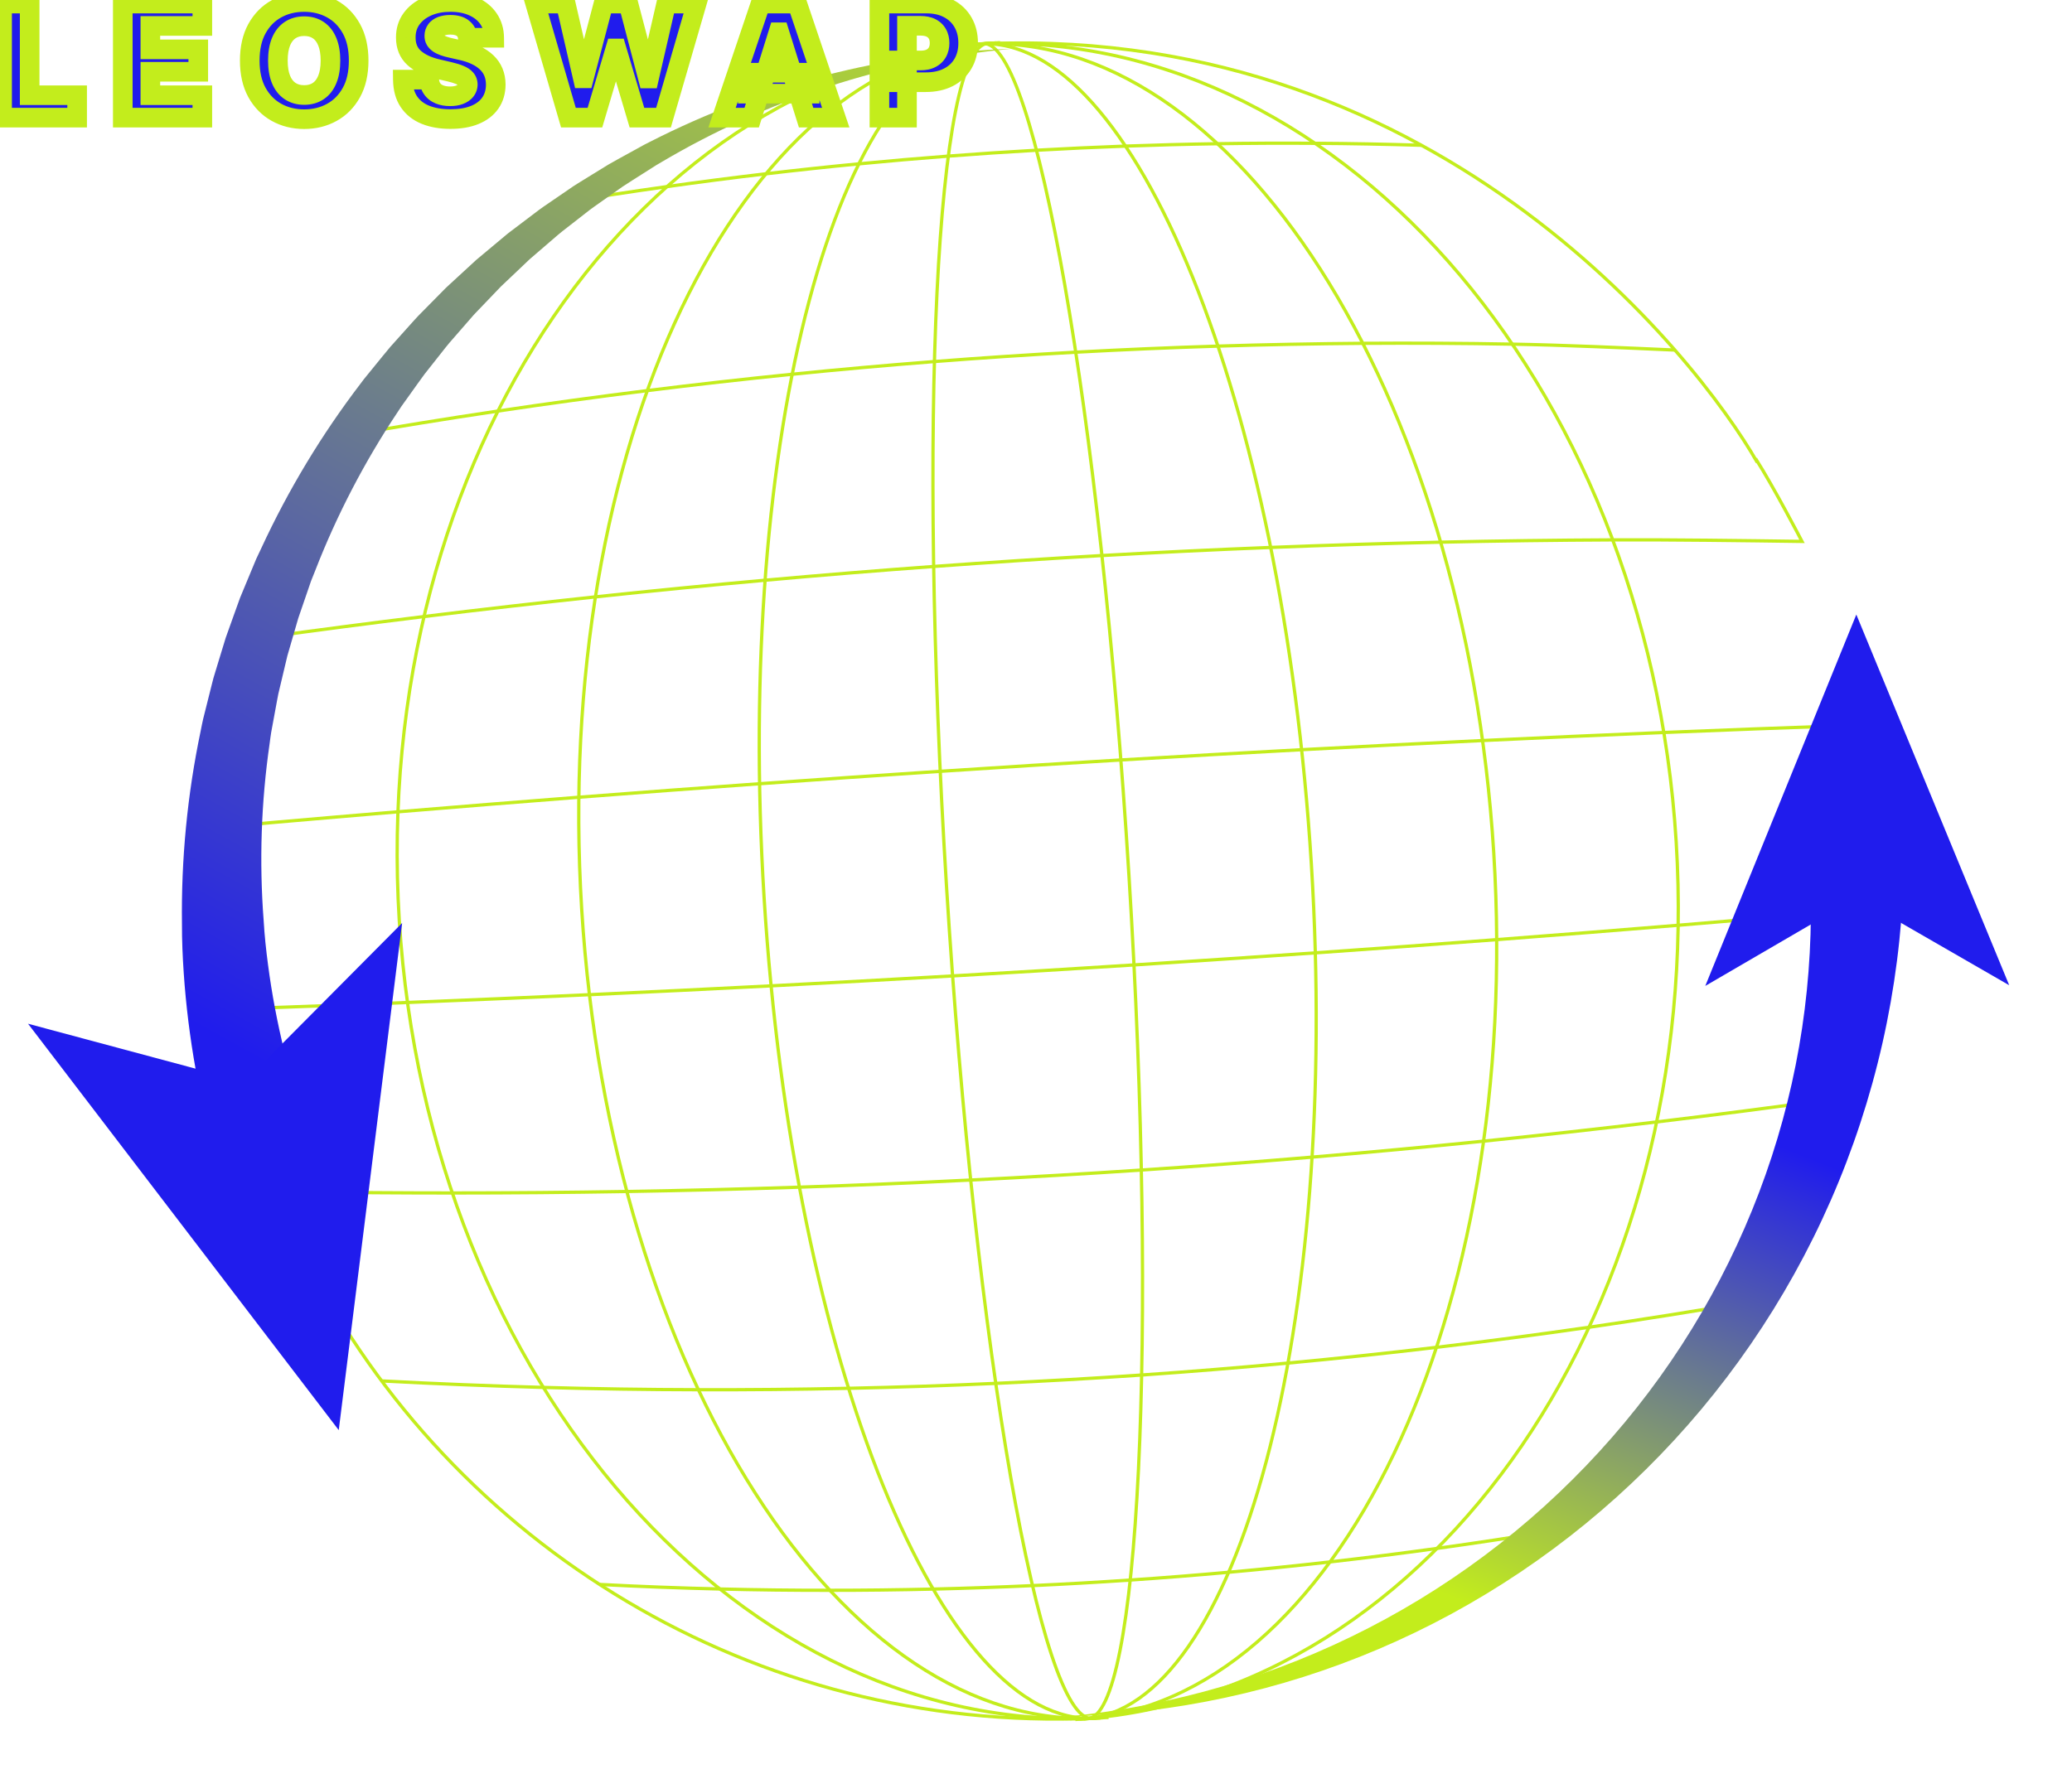 <svg width="634" height="543" viewBox="0 0 634 543" fill="none" xmlns="http://www.w3.org/2000/svg">
    <g filter="url(#filter0_d_128_42)">
        <path d="M343.186 527.64C239.238 534.056 145.88 477.972 99.93 391.847" stroke="#C3ED1C"
            stroke-miterlimit="10" />
        <path
            d="M341.916 527.719C231.575 534.531 134.981 425.286 126.172 283.716C117.364 142.145 199.68 21.862 310.021 15.05"
            stroke="#C3ED1C" stroke-miterlimit="10" />
        <path
            d="M340.647 527.799C261.83 532.663 190.798 421.846 181.989 280.276C173.18 138.706 229.935 19.999 308.752 15.129"
            stroke="#C3ED1C" stroke-miterlimit="10" />
        <path
            d="M339.377 527.878C292.085 530.799 246.609 418.401 237.806 276.831C228.997 135.26 260.195 18.131 307.488 15.209"
            stroke="#C3ED1C" stroke-miterlimit="10" />
        <path
            d="M338.113 527.958C322.351 528.932 302.431 414.956 293.623 273.386C284.814 131.816 290.456 16.263 306.218 15.289"
            stroke="#C3ED1C" stroke-miterlimit="10" />
        <path
            d="M336.844 528.032C352.607 527.058 358.248 411.505 349.44 269.935C340.631 128.365 320.717 14.389 304.949 15.363"
            stroke="#C3ED1C" stroke-miterlimit="10" />
        <path
            d="M335.574 528.112C382.867 525.19 414.059 408.06 405.256 266.49C396.448 124.92 350.972 12.521 303.685 15.443"
            stroke="#C3ED1C" stroke-miterlimit="10" />
        <path
            d="M334.305 528.191C413.122 523.327 469.876 404.615 461.067 263.045C452.259 121.474 381.227 10.652 302.41 15.522"
            stroke="#C3ED1C" stroke-miterlimit="10" />
        <path
            d="M333.035 528.271C443.382 521.459 525.693 401.17 516.884 259.599C508.075 118.029 411.487 8.784 301.14 15.596"
            stroke="#C3ED1C" stroke-miterlimit="10" />
        <path d="M541.707 143.54C523.277 111.193 441.748 6.921 299.877 15.681" stroke="#C3ED1C"
            stroke-miterlimit="10" />
        <path
            d="M479.194 470.513C467.392 472.473 455.568 474.272 443.718 475.91C432.814 477.423 421.905 478.799 410.968 480.043C400.648 481.219 390.304 482.275 379.95 483.21C369.923 484.116 359.879 484.912 349.835 485.594C339.871 486.274 329.902 486.84 319.932 487.297C309.807 487.769 299.682 488.116 289.545 488.359C279.019 488.606 268.482 488.732 257.951 488.732C246.732 488.744 235.514 488.613 224.298 488.334C212.018 488.047 199.752 487.578 187.5 486.945"
            stroke="#C3ED1C" stroke-miterlimit="10" />
        <path
            d="M538.713 400.527C522.591 403.312 506.423 405.877 490.22 408.223C474.687 410.471 459.123 412.524 443.54 414.37C428.413 416.164 413.266 417.769 398.1 419.189C383.193 420.583 368.266 421.805 353.325 422.842C338.448 423.872 323.568 424.724 308.691 425.399C293.682 426.085 278.67 426.588 263.656 426.908C248.333 427.241 233.013 427.386 217.696 427.347C201.869 427.313 186.059 427.078 170.264 426.639C153.748 426.187 137.248 425.524 120.771 424.646"
            stroke="#C3ED1C" stroke-miterlimit="10" />
        <path
            d="M564.527 338.426C546.679 340.913 528.806 343.228 510.912 345.381C493.277 347.496 475.627 349.462 457.957 351.266C440.476 353.046 422.986 354.676 405.475 356.152C388.073 357.621 370.662 358.941 353.229 360.106C335.837 361.273 318.434 362.297 301.028 363.16C283.564 364.038 266.091 364.767 248.624 365.347C231.02 365.938 213.418 366.374 195.822 366.674C178.015 366.975 160.215 367.121 142.417 367.125C126.566 367.123 110.72 367.013 94.88 366.783C92.666 366.747 90.452 366.711 88.231 366.68"
            stroke="#C3ED1C" stroke-miterlimit="10" />
        <path
            d="M573.078 280.418C554.55 282.071 536.026 283.656 517.493 285.189C498.989 286.712 480.476 288.177 461.966 289.586C443.474 290.995 424.978 292.341 406.474 293.636C387.982 294.925 369.487 296.157 350.983 297.331C332.49 298.518 313.989 299.641 295.485 300.695C276.981 301.767 258.462 302.775 239.952 303.732C221.425 304.688 202.894 305.592 184.361 306.439C165.805 307.286 147.251 308.086 128.694 308.823C116.208 309.327 103.723 309.807 91.246 310.253C85.147 310.475 79.038 310.69 72.934 310.9"
            stroke="#C3ED1C" stroke-miterlimit="10" />
        <path
            d="M568.688 224.091C550.16 224.727 531.633 225.431 513.105 226.187C494.615 226.951 476.129 227.772 457.64 228.65C439.186 229.524 420.728 230.461 402.273 231.455C383.83 232.444 365.402 233.49 346.964 234.594C328.533 235.692 310.116 236.853 291.696 238.072C273.265 239.279 254.848 240.549 236.428 241.87C217.991 243.191 199.558 244.569 181.127 246.004C162.667 247.438 144.217 248.923 125.769 250.461C113.107 251.515 100.448 252.598 87.789 253.704C81.974 254.214 76.159 254.724 70.343 255.251"
            stroke="#C3ED1C" stroke-miterlimit="10" />
        <path
            d="M80.578 197.693C81.882 197.501 83.196 197.327 84.505 197.141C100.893 194.872 117.316 192.72 133.76 190.7C151.219 188.547 168.699 186.539 186.201 184.68C203.484 182.834 220.788 181.137 238.103 179.583C255.285 178.034 272.477 176.634 289.691 175.373C306.836 174.119 324.008 173.004 341.179 172.032C358.385 171.055 375.594 170.228 392.808 169.549C410.142 168.865 427.48 168.329 444.822 167.937C462.365 167.549 479.917 167.316 497.462 167.236C515.292 167.154 537.554 167.458 555.385 167.708C555.385 167.708 546.822 151.201 541.187 142.36"
            stroke="#C3ED1C" stroke-miterlimit="10" />
        <path
            d="M516.507 109.14C500.582 108.438 482.677 107.613 466.736 107.333C451.494 107.058 436.237 106.972 420.994 107.08C406.213 107.195 391.442 107.475 376.673 107.933C362.163 108.381 347.661 109.006 333.162 109.792C318.737 110.581 304.322 111.531 289.921 112.658C275.394 113.785 260.887 115.079 246.4 116.545C231.602 118.036 216.831 119.705 202.084 121.547C186.82 123.443 171.581 125.534 156.378 127.805C140.454 130.176 124.56 132.761 108.726 135.531"
            stroke="#C3ED1C" stroke-miterlimit="10" />
        <path
            d="M438.923 46.465C428.076 46.13 417.229 45.921 406.375 45.86C396.42 45.786 386.47 45.833 376.516 45.988C367.134 46.131 357.753 46.378 348.373 46.716C339.292 47.046 330.217 47.473 321.149 47.981C312.15 48.492 303.159 49.084 294.168 49.779C285.045 50.472 275.918 51.263 266.803 52.145C257.32 53.055 247.849 54.074 238.384 55.191C228.275 56.378 218.177 57.686 208.107 59.11C197.029 60.66 185.984 62.355 174.955 64.194"
            stroke="#C3ED1C" stroke-miterlimit="10" />
        <g filter="url(#filter1_d_128_42)">
            <path
                d="M64.987 342.219C62.662 332.463 60.88 322.603 59.651 312.69C59.033 307.734 58.554 302.767 58.218 297.796C57.881 292.825 57.66 287.848 57.679 282.872C57.411 262.979 59.33 243.109 63.399 223.746C63.648 222.535 63.858 221.317 64.147 220.115L65.048 216.514L66.85 209.324C67.006 208.726 67.139 208.127 67.312 207.53L67.847 205.756L68.922 202.216L71.085 195.141L73.579 188.179L74.829 184.704L75.454 182.97L76.163 181.262L78.994 174.444L80.413 171.04L81.987 167.707C90.242 149.867 100.428 133.004 112.272 117.48C112.98 116.487 113.754 115.543 114.529 114.599L116.84 111.76C118.389 109.877 119.899 107.964 121.48 106.105L126.362 100.663C127.998 98.859 129.579 97.012 131.324 95.311L136.451 90.115L137.73 88.819C138.152 88.382 138.58 87.952 139.036 87.546L141.719 85.075L147.079 80.142L147.751 79.524L148.45 78.942L149.848 77.771L152.639 75.436L155.429 73.107C156.367 72.342 157.266 71.524 158.252 70.813L164.049 66.422L166.942 64.23C167.9 63.495 168.929 62.849 169.92 62.15L175.908 58.048C177.874 56.643 179.967 55.428 182.018 54.147L188.186 50.352C190.274 49.142 192.409 48.008 194.518 46.833L197.686 45.088C198.745 44.513 199.789 43.908 200.879 43.402C218.061 34.636 236.143 27.789 254.7 23.029C273.251 18.257 292.272 15.565 311.291 14.959C292.344 16.752 273.661 20.614 255.697 26.456C237.728 32.291 220.48 40.094 204.348 49.644C203.317 50.203 202.34 50.852 201.347 51.477L198.378 53.363C196.408 54.63 194.412 55.851 192.469 57.148L186.735 61.194C184.835 62.55 182.886 63.847 181.077 65.323L175.554 69.63C174.642 70.356 173.697 71.041 172.817 71.808L170.166 74.093L164.871 78.652C163.969 79.39 163.16 80.23 162.302 81.021L159.771 83.426L157.24 85.826L155.972 87.025L155.341 87.623L154.737 88.249L149.916 93.283L147.506 95.797C147.096 96.211 146.714 96.644 146.337 97.088L145.194 98.402L140.626 103.649C139.069 105.365 137.677 107.222 136.229 109.035L131.926 114.483C130.545 116.34 129.225 118.24 127.871 120.115L125.852 122.935C125.176 123.872 124.499 124.804 123.889 125.791C113.628 141.154 105.078 157.573 98.442 174.659L97.167 177.847L96.054 181.1L93.823 187.589L93.268 189.207L92.79 190.857L91.836 194.152L89.927 200.732L88.346 207.396L87.556 210.722L87.164 212.382C87.034 212.936 86.954 213.503 86.84 214.063L85.6 220.784L84.98 224.142C84.787 225.264 84.667 226.395 84.508 227.524C81.898 245.531 81.298 263.753 82.678 281.781C82.934 286.291 83.42 290.79 84.011 295.259C84.595 299.734 85.312 304.187 86.145 308.611C87.817 317.46 89.97 326.196 92.594 334.773L64.988 342.208L64.987 342.219Z"
                fill="url(#paint0_linear_128_42)" />
            <path d="M105.649 437.709L125.048 282.5L76.784 331.087L10.577 313.328L105.649 437.709Z"
                fill="#201CED" />
        </g>
        <g filter="url(#filter2_d_128_42)">
            <path
                d="M331.767 528.344C347.899 526.731 363.818 523.64 379.254 519.095C394.691 514.551 409.638 508.559 423.833 501.238C452.239 486.609 477.59 466.639 498.272 442.905C518.988 419.195 534.968 391.689 545.268 362.454C555.596 333.215 560.158 302.254 558.898 271.711L587.494 271.646C586.924 288.703 584.756 305.658 581.015 322.208C577.275 338.759 571.97 354.894 565.21 370.334C551.695 401.22 532.377 429.291 508.7 452.67C485.056 476.08 457.114 494.841 426.878 507.698C411.765 514.133 396.09 519.106 380.135 522.556C364.187 526.007 347.965 527.923 331.761 528.35L331.767 528.344Z"
                fill="url(#paint1_linear_128_42)" />
            <path d="M573.008 191.09L619.788 304.548L573.219 277.706L526.79 304.756L573.008 191.09Z"
                fill="url(#paint2_linear_128_42)" />
        </g>
    </g>
    <defs>
        <filter id="filter0_d_128_42" x="-9.339" y="-7.652" width="644.787" height="554.119"
            filterUnits="userSpaceOnUse" color-interpolation-filters="sRGB">
            <feFlood flood-opacity="0" result="BackgroundImageFix" />
            <feColorMatrix in="SourceAlpha" type="matrix"
                values="0 0 0 0 0 0 0 0 0 0 0 0 0 0 0 0 0 0 127 0" result="hardAlpha" />
            <feOffset dx="-4" dy="-2" />
            <feGaussianBlur stdDeviation="3" />
            <feColorMatrix type="matrix"
                values="0 0 0 0 0.656 0 0 0 0 0.81 0 0 0 0 0.041 0 0 0 1 0" />
            <feBlend mode="normal" in2="BackgroundImageFix" result="effect1_dropShadow_128_42" />
            <feBlend mode="normal" in="SourceGraphic" in2="effect1_dropShadow_128_42" result="shape" />
        </filter>
        <filter id="filter1_d_128_42" x="8.577" y="12.959" width="308.714" height="430.75"
            filterUnits="userSpaceOnUse" color-interpolation-filters="sRGB">
            <feFlood flood-opacity="0" result="BackgroundImageFix" />
            <feColorMatrix in="SourceAlpha" type="matrix"
                values="0 0 0 0 0 0 0 0 0 0 0 0 0 0 0 0 0 0 127 0" result="hardAlpha" />
            <feOffset dx="2" dy="2" />
            <feGaussianBlur stdDeviation="2" />
            <feComposite in2="hardAlpha" operator="out" />
            <feColorMatrix type="matrix"
                values="0 0 0 0 0.294 0 0 0 0 0.302 0 0 0 0 0.329 0 0 0 1 0" />
            <feBlend mode="normal" in2="BackgroundImageFix" result="effect1_dropShadow_128_42" />
            <feBlend mode="normal" in="SourceGraphic" in2="effect1_dropShadow_128_42" result="shape" />
        </filter>
        <filter id="filter2_d_128_42" x="326.761" y="186.09" width="296.028" height="345.26"
            filterUnits="userSpaceOnUse" color-interpolation-filters="sRGB">
            <feFlood flood-opacity="0" result="BackgroundImageFix" />
            <feColorMatrix in="SourceAlpha" type="matrix"
                values="0 0 0 0 0 0 0 0 0 0 0 0 0 0 0 0 0 0 127 0" result="hardAlpha" />
            <feOffset dx="-1" dy="-1" />
            <feGaussianBlur stdDeviation="2" />
            <feComposite in2="hardAlpha" operator="out" />
            <feColorMatrix type="matrix" values="0 0 0 0 1 0 0 0 0 1 0 0 0 0 1 0 0 0 0.38 0" />
            <feBlend mode="normal" in2="BackgroundImageFix" result="effect1_dropShadow_128_42" />
            <feBlend mode="normal" in="SourceGraphic" in2="effect1_dropShadow_128_42" result="shape" />
        </filter>
        <linearGradient id="paint0_linear_128_42" x1="74.128" y1="320.893" x2="275.395"
            y2="-44.084" gradientUnits="userSpaceOnUse">
            <stop stop-color="#201CED" />
            <stop offset="1" stop-color="#C3ED1C" />
        </linearGradient>
        <linearGradient id="paint1_linear_128_42" x1="435.301" y1="486.247" x2="496.567"
            y2="332.465" gradientUnits="userSpaceOnUse">
            <stop stop-color="#C3ED1C" />
            <stop offset="1" stop-color="#201CED" />
        </linearGradient>
        <linearGradient id="paint2_linear_128_42" x1="566.529" y1="286.395" x2="594.976"
            y2="222.131" gradientUnits="userSpaceOnUse">
            <stop stop-color="#201CED" />
            <stop offset="1" stop-color="#201CED" />
        </linearGradient>
    </defs>

    <!-- Path for the text -->
    <path
        d="M0.642 36V1.091H9.08V29.148H23.602V36H0.642ZM37.57 36V1.091H61.911V7.943H46.008V15.102H60.667V21.972H46.008V29.148H61.911V36H37.57ZM109.744 18.546C109.744 22.386 109.005 25.642 107.528 28.312C106.051 30.983 104.051 33.011 101.528 34.398C99.017 35.784 96.199 36.477 93.074 36.477C89.937 36.477 87.113 35.778 84.602 34.381C82.091 32.983 80.096 30.954 78.619 28.296C77.153 25.625 76.42 22.375 76.42 18.546C76.42 14.704 77.153 11.449 78.619 8.778C80.096 6.108 82.091 4.08 84.602 2.693C87.113 1.307 89.937 0.614 93.074 0.614C96.199 0.614 99.017 1.307 101.528 2.693C104.051 4.08 106.051 6.108 107.528 8.778C109.005 11.449 109.744 14.704 109.744 18.546ZM101.119 18.546C101.119 16.273 100.795 14.352 100.147 12.784C99.511 11.216 98.591 10.028 97.386 9.222C96.193 8.415 94.755 8.011 93.074 8.011C91.403 8.011 89.966 8.415 88.761 9.222C87.556 10.028 86.63 11.216 85.983 12.784C85.346 14.352 85.028 16.273 85.028 18.546C85.028 20.818 85.346 22.739 85.983 24.307C86.63 25.875 87.556 27.062 88.761 27.869C89.966 28.676 91.403 29.079 93.074 29.079C94.755 29.079 96.193 28.676 97.386 27.869C98.591 27.062 99.511 25.875 100.147 24.307C100.795 22.739 101.119 20.818 101.119 18.546ZM143.139 11.557C143.026 10.307 142.52 9.335 141.622 8.642C140.736 7.938 139.469 7.585 137.821 7.585C136.73 7.585 135.821 7.727 135.094 8.011C134.367 8.295 133.821 8.688 133.458 9.188C133.094 9.676 132.907 10.239 132.895 10.875C132.872 11.398 132.975 11.858 133.202 12.256C133.441 12.653 133.782 13.006 134.225 13.312C134.679 13.608 135.225 13.869 135.861 14.097C136.497 14.324 137.213 14.523 138.009 14.693L141.009 15.375C142.736 15.75 144.259 16.25 145.577 16.875C146.907 17.5 148.02 18.244 148.918 19.108C149.827 19.972 150.514 20.966 150.98 22.091C151.446 23.216 151.685 24.477 151.696 25.875C151.685 28.079 151.128 29.972 150.026 31.551C148.924 33.131 147.338 34.341 145.27 35.182C143.213 36.023 140.73 36.443 137.821 36.443C134.901 36.443 132.355 36.006 130.185 35.131C128.014 34.256 126.327 32.926 125.122 31.142C123.918 29.358 123.299 27.102 123.264 24.375H131.344C131.412 25.5 131.713 26.438 132.247 27.188C132.782 27.938 133.514 28.506 134.446 28.892C135.389 29.278 136.48 29.472 137.719 29.472C138.855 29.472 139.821 29.318 140.617 29.011C141.424 28.704 142.043 28.278 142.475 27.733C142.907 27.188 143.128 26.562 143.139 25.858C143.128 25.199 142.924 24.636 142.526 24.171C142.128 23.693 141.514 23.284 140.685 22.943C139.867 22.591 138.821 22.267 137.549 21.972L133.901 21.119C130.878 20.426 128.497 19.307 126.759 17.761C125.02 16.204 124.157 14.102 124.168 11.454C124.157 9.295 124.736 7.403 125.907 5.778C127.077 4.153 128.696 2.886 130.764 1.977C132.833 1.068 135.191 0.614 137.838 0.614C140.543 0.614 142.889 1.074 144.878 1.994C146.878 2.903 148.429 4.182 149.532 5.83C150.634 7.477 151.196 9.386 151.219 11.557H143.139ZM173.927 36L163.768 1.091H173.092L178.359 23.966H178.649L184.666 1.091H192.268L198.285 24.017H198.575L203.859 1.091H213.166L203.024 36H194.893L188.603 14.829H188.33L182.041 36H173.927ZM230.006 36H220.938L232.716 1.091H243.949L255.727 36H246.659L238.46 9.886H238.188L230.006 36ZM228.795 22.261H247.75V28.671H228.795V22.261ZM269.086 36V1.091H283.506C286.12 1.091 288.376 1.602 290.273 2.625C292.182 3.636 293.654 5.051 294.688 6.869C295.722 8.676 296.239 10.778 296.239 13.176C296.239 15.585 295.711 17.693 294.654 19.5C293.609 21.296 292.114 22.688 290.171 23.676C288.228 24.665 285.921 25.159 283.251 25.159H274.353V18.511H281.682C282.955 18.511 284.018 18.29 284.87 17.847C285.734 17.403 286.387 16.784 286.83 15.989C287.273 15.182 287.495 14.244 287.495 13.176C287.495 12.097 287.273 11.165 286.83 10.381C286.387 9.585 285.734 8.972 284.87 8.54C284.006 8.108 282.944 7.892 281.682 7.892H277.523V36H269.086Z"
        fill="#201CED"  />
    <path
        d="M0.642 36H-2.358V39H0.642V36ZM0.642 1.091V-1.909H-2.358V1.091H0.642ZM9.08 1.091H12.079V-1.909H9.08V1.091ZM9.08 29.148H6.08V32.148H9.08V29.148ZM23.602 29.148H26.602V26.148H23.602V29.148ZM23.602 36V39H26.602V36H23.602ZM3.642 36V1.091H-2.358V36H3.642ZM0.642 4.091H9.08V-1.909H0.642V4.091ZM6.08 1.091V29.148H12.079V1.091H6.08ZM9.08 32.148H23.602V26.148H9.08V32.148ZM20.602 29.148V36H26.602V29.148H20.602ZM23.602 33H0.642V39H23.602V33ZM37.57 36H34.57V39H37.57V36ZM37.57 1.091V-1.909H34.57V1.091H37.57ZM61.911 1.091H64.911V-1.909H61.911V1.091ZM61.911 7.943V10.943H64.911V7.943H61.911ZM46.008 7.943V4.943H43.008V7.943H46.008ZM46.008 15.102H43.008V18.102H46.008V15.102ZM60.667 15.102H63.667V12.102H60.667V15.102ZM60.667 21.972V24.972H63.667V21.972H60.667ZM46.008 21.972V18.972H43.008V21.972H46.008ZM46.008 29.148H43.008V32.148H46.008V29.148ZM61.911 29.148H64.911V26.148H61.911V29.148ZM61.911 36V39H64.911V36H61.911ZM40.57 36V1.091H34.57V36H40.57ZM37.57 4.091H61.911V-1.909H37.57V4.091ZM58.911 1.091V7.943H64.911V1.091H58.911ZM61.911 4.943H46.008V10.943H61.911V4.943ZM43.008 7.943V15.102H49.008V7.943H43.008ZM46.008 18.102H60.667V12.102H46.008V18.102ZM57.667 15.102V21.972H63.667V15.102H57.667ZM60.667 18.972H46.008V24.972H60.667V18.972ZM43.008 21.972V29.148H49.008V21.972H43.008ZM46.008 32.148H61.911V26.148H46.008V32.148ZM58.911 29.148V36H64.911V29.148H58.911ZM61.911 33H37.57V39H61.911V33ZM107.528 28.312L104.903 26.86V26.86L107.528 28.312ZM101.528 34.398L100.083 31.769L100.078 31.771L101.528 34.398ZM84.602 34.381L86.061 31.759L84.602 34.381ZM78.619 28.296L75.989 29.739L75.993 29.746L75.997 29.752L78.619 28.296ZM78.619 8.778L75.994 7.326L75.989 7.335L78.619 8.778ZM84.602 2.693L86.052 5.32V5.32L84.602 2.693ZM101.528 2.693L100.078 5.32L100.083 5.322L101.528 2.693ZM107.528 8.778L104.903 10.231L107.528 8.778ZM100.147 12.784L97.368 13.912L97.371 13.921L97.375 13.929L100.147 12.784ZM97.386 9.222L95.706 11.707L95.717 11.714L97.386 9.222ZM88.761 9.222L90.431 11.714L88.761 9.222ZM85.983 12.784L83.21 11.639L83.206 11.647L83.203 11.656L85.983 12.784ZM85.983 24.307L83.203 25.435L83.206 25.444L83.21 25.452L85.983 24.307ZM88.761 27.869L90.431 25.377L88.761 27.869ZM97.386 27.869L95.716 25.377L95.706 25.384L97.386 27.869ZM100.147 24.307L97.375 23.162L97.371 23.17L97.368 23.179L100.147 24.307ZM106.744 18.546C106.744 22.007 106.079 24.735 104.903 26.86L110.153 29.765C111.932 26.549 112.744 22.765 112.744 18.546H106.744ZM104.903 26.86C103.683 29.066 102.079 30.672 100.083 31.769L102.973 37.027C106.023 35.351 108.419 32.9 110.153 29.765L104.903 26.86ZM100.078 31.771C98.05 32.891 95.738 33.477 93.074 33.477V39.477C96.659 39.477 99.984 38.677 102.978 37.024L100.078 31.771ZM93.074 33.477C90.4 33.477 88.086 32.886 86.061 31.759L83.143 37.002C86.141 38.67 89.474 39.477 93.074 39.477V33.477ZM86.061 31.759C84.067 30.65 82.464 29.038 81.242 26.838L75.997 29.752C77.729 32.871 80.114 35.316 83.143 37.002L86.061 31.759ZM81.249 26.852C80.081 24.724 79.42 21.998 79.42 18.546H73.42C73.42 22.752 74.226 26.526 75.989 29.739L81.249 26.852ZM79.42 18.546C79.42 15.08 80.081 12.349 81.249 10.222L75.989 7.335C74.225 10.549 73.42 14.329 73.42 18.546H79.42ZM81.244 10.231C82.466 8.021 84.067 6.415 86.052 5.32L83.152 0.067C80.114 1.744 77.726 4.195 75.994 7.326L81.244 10.231ZM86.052 5.32C88.079 4.201 90.396 3.614 93.074 3.614V-2.386C89.479 -2.386 86.148 -1.587 83.152 0.067L86.052 5.32ZM93.074 3.614C95.738 3.614 98.05 4.2 100.078 5.32L102.978 0.067C99.984 -1.586 96.659 -2.386 93.074 -2.386V3.614ZM100.083 5.322C102.079 6.419 103.683 8.025 104.903 10.231L110.153 7.326C108.419 4.191 106.023 1.74 102.973 0.064L100.083 5.322ZM104.903 10.231C106.079 12.356 106.744 15.084 106.744 18.546H112.744C112.744 14.326 111.932 10.542 110.153 7.326L104.903 10.231ZM104.119 18.546C104.119 16.006 103.76 13.671 102.92 11.639L97.375 13.929C97.831 15.034 98.119 16.54 98.119 18.546H104.119ZM102.927 11.656C102.104 9.628 100.837 7.923 99.056 6.729L95.717 11.714C96.344 12.134 96.918 12.804 97.368 13.912L102.927 11.656ZM99.067 6.736C97.298 5.541 95.251 5.011 93.074 5.011V11.011C94.259 11.011 95.088 11.289 95.706 11.707L99.067 6.736ZM93.074 5.011C90.902 5.011 88.862 5.543 87.092 6.729L90.431 11.714C91.069 11.286 91.905 11.011 93.074 11.011V5.011ZM87.092 6.729C85.315 7.919 84.045 9.618 83.21 11.639L88.755 13.929C89.216 12.814 89.798 12.138 90.431 11.714L87.092 6.729ZM83.203 11.656C82.38 13.682 82.028 16.011 82.028 18.546H88.028C88.028 16.535 88.312 15.022 88.763 13.912L83.203 11.656ZM82.028 18.546C82.028 21.08 82.38 23.408 83.203 25.435L88.763 23.179C88.312 22.069 88.028 20.556 88.028 18.546H82.028ZM83.21 25.452C84.045 27.473 85.315 29.172 87.092 30.362L90.431 25.377C89.798 24.953 89.216 24.277 88.755 23.162L83.21 25.452ZM87.092 30.362C88.862 31.548 90.902 32.08 93.074 32.08V26.079C91.905 26.079 91.069 25.805 90.431 25.377L87.092 30.362ZM93.074 32.08C95.251 32.08 97.298 31.55 99.067 30.355L95.706 25.384C95.088 25.802 94.259 26.079 93.074 26.079V32.08ZM99.056 30.362C100.837 29.168 102.104 27.463 102.927 25.435L97.368 23.179C96.918 24.287 96.344 24.957 95.717 25.377L99.056 30.362ZM102.92 25.452C103.76 23.42 104.119 21.085 104.119 18.546H98.119C98.119 20.551 97.831 22.057 97.375 23.162L102.92 25.452ZM143.139 11.557L140.152 11.828L140.4 14.557H143.139V11.557ZM141.622 8.642L139.756 10.991L139.772 11.004L139.789 11.017L141.622 8.642ZM135.094 8.011L134.002 5.217V5.217L135.094 8.011ZM133.458 9.188L135.864 10.979L135.874 10.965L135.884 10.952L133.458 9.188ZM132.895 10.875L135.892 11.005L135.894 10.967L135.895 10.929L132.895 10.875ZM133.202 12.256L130.597 13.744L130.613 13.772L130.63 13.799L133.202 12.256ZM134.225 13.312L132.517 15.779L132.553 15.804L132.59 15.828L134.225 13.312ZM135.861 14.097L136.87 11.271L136.87 11.271L135.861 14.097ZM138.009 14.693L138.674 11.768L138.656 11.764L138.637 11.76L138.009 14.693ZM141.009 15.375L140.344 18.3L140.358 18.304L140.372 18.307L141.009 15.375ZM145.577 16.875L144.292 19.586L144.301 19.59L145.577 16.875ZM148.918 19.108L146.838 21.27L146.845 21.276L146.852 21.283L148.918 19.108ZM150.98 22.091L148.209 23.239V23.239L150.98 22.091ZM151.696 25.875L154.696 25.89L154.696 25.87L154.696 25.851L151.696 25.875ZM150.026 31.551L147.566 29.834V29.834L150.026 31.551ZM145.27 35.182L144.14 32.403L144.135 32.405L145.27 35.182ZM130.185 35.131L131.307 32.348L130.185 35.131ZM123.264 24.375V21.375H120.227L120.265 24.413L123.264 24.375ZM131.344 24.375L134.339 24.194L134.168 21.375H131.344V24.375ZM132.247 27.188L129.804 28.928V28.928L132.247 27.188ZM134.446 28.892L133.297 31.663L133.309 31.668L134.446 28.892ZM140.617 29.011L139.55 26.207L139.544 26.21L139.537 26.212L140.617 29.011ZM142.475 27.733L140.123 25.871H140.123L142.475 27.733ZM143.139 25.858L146.139 25.906L146.14 25.856L146.139 25.806L143.139 25.858ZM142.526 24.171L140.221 26.091L140.233 26.105L140.244 26.118L142.526 24.171ZM140.685 22.943L139.499 25.699L139.522 25.709L139.545 25.718L140.685 22.943ZM137.549 21.972L136.866 24.893L136.87 24.894L137.549 21.972ZM133.901 21.119L134.583 18.198L134.571 18.195L133.901 21.119ZM126.759 17.761L124.758 19.996L124.766 20.004L126.759 17.761ZM124.168 11.454L127.168 11.467L127.168 11.453L127.168 11.439L124.168 11.454ZM125.907 5.778L123.472 4.025L125.907 5.778ZM130.764 1.977L131.972 4.724V4.724L130.764 1.977ZM144.878 1.994L143.618 4.717L143.627 4.721L143.637 4.725L144.878 1.994ZM149.532 5.83L152.025 4.161V4.161L149.532 5.83ZM151.219 11.557V14.557H154.251L154.219 11.525L151.219 11.557ZM146.127 11.285C145.947 9.303 145.088 7.528 143.456 6.268L139.789 11.017C139.952 11.142 140.105 11.311 140.152 11.828L146.127 11.285ZM143.489 6.294C141.878 5.013 139.848 4.585 137.821 4.585V10.585C139.09 10.585 139.594 10.862 139.756 10.991L143.489 6.294ZM137.821 4.585C136.494 4.585 135.186 4.755 134.002 5.217L136.186 10.806C136.456 10.7 136.966 10.585 137.821 10.585V4.585ZM134.002 5.217C132.881 5.655 131.811 6.351 131.031 7.423L135.884 10.952C135.832 11.024 135.853 10.936 136.186 10.806L134.002 5.217ZM131.051 7.396C130.296 8.412 129.918 9.588 129.896 10.821L135.895 10.929C135.895 10.909 135.897 10.901 135.896 10.902C135.896 10.904 135.895 10.912 135.89 10.925C135.886 10.937 135.881 10.95 135.875 10.961C135.872 10.966 135.87 10.971 135.868 10.974C135.867 10.975 135.866 10.976 135.865 10.977C135.865 10.978 135.864 10.979 135.864 10.979L131.051 7.396ZM129.898 10.745C129.854 11.751 130.051 12.788 130.597 13.744L135.807 10.767C135.847 10.837 135.871 10.906 135.883 10.961C135.895 11.014 135.891 11.033 135.892 11.005L129.898 10.745ZM130.63 13.799C131.12 14.617 131.78 15.269 132.517 15.779L135.932 10.846C135.783 10.743 135.761 10.69 135.774 10.712L130.63 13.799ZM132.59 15.828C133.281 16.277 134.047 16.634 134.852 16.922L136.87 11.271C136.402 11.104 136.077 10.939 135.86 10.797L132.59 15.828ZM134.852 16.922C135.635 17.201 136.481 17.434 137.38 17.627L138.637 11.76C137.946 11.612 137.36 11.446 136.87 11.271L134.852 16.922ZM137.344 17.619L140.344 18.3L141.674 12.45L138.674 11.768L137.344 17.619ZM140.372 18.307C141.921 18.643 143.219 19.077 144.292 19.586L146.862 14.164C145.299 13.423 143.551 12.857 141.645 12.443L140.372 18.307ZM144.301 19.59C145.386 20.1 146.214 20.67 146.838 21.27L150.998 16.946C149.826 15.819 148.427 14.9 146.853 14.16L144.301 19.59ZM146.852 21.283C147.466 21.866 147.908 22.513 148.209 23.239L153.752 20.943C153.121 19.418 152.188 18.077 150.984 16.933L146.852 21.283ZM148.209 23.239C148.507 23.959 148.688 24.831 148.696 25.899L154.696 25.851C154.682 24.124 154.386 22.473 153.752 20.943L148.209 23.239ZM148.696 25.86C148.688 27.546 148.271 28.824 147.566 29.834L152.486 33.268C153.985 31.119 154.682 28.613 154.696 25.89L148.696 25.86ZM147.566 29.834C146.845 30.867 145.759 31.744 144.14 32.403L146.4 37.961C148.918 36.937 151.002 35.394 152.486 33.268L147.566 29.834ZM144.135 32.405C142.531 33.061 140.455 33.443 137.821 33.443V39.443C141.005 39.443 143.896 38.985 146.405 37.959L144.135 32.405ZM137.821 33.443C135.193 33.443 133.044 33.049 131.307 32.348L129.063 37.913C131.667 38.963 134.608 39.443 137.821 39.443V33.443ZM131.307 32.348C129.64 31.677 128.449 30.708 127.609 29.463L122.636 32.821C124.205 35.144 126.389 36.835 129.063 37.913L131.307 32.348ZM127.609 29.463C126.809 28.279 126.293 26.635 126.264 24.337L120.265 24.413C120.304 27.57 121.026 30.437 122.636 32.821L127.609 29.463ZM123.264 27.375H131.344V21.375H123.264V27.375ZM128.35 24.556C128.444 26.116 128.878 27.627 129.804 28.928L134.691 25.447C134.549 25.248 134.38 24.884 134.339 24.194L128.35 24.556ZM129.804 28.928C130.695 30.179 131.897 31.083 133.297 31.663L135.595 26.121C135.132 25.929 134.868 25.696 134.691 25.447L129.804 28.928ZM133.309 31.668C134.682 32.23 136.172 32.472 137.719 32.472V26.472C136.789 26.472 136.097 26.326 135.584 26.116L133.309 31.668ZM137.719 32.472C139.109 32.472 140.463 32.286 141.696 31.81L139.537 26.212C139.18 26.35 138.602 26.472 137.719 26.472V32.472ZM141.683 31.816C142.875 31.362 143.987 30.656 144.827 29.595L140.123 25.871C140.099 25.901 139.972 26.047 139.55 26.207L141.683 31.816ZM144.827 29.595C145.674 28.526 146.117 27.261 146.139 25.906L140.14 25.81C140.139 25.835 140.137 25.849 140.137 25.854C140.136 25.858 140.136 25.857 140.137 25.853C140.139 25.848 140.14 25.846 140.14 25.847C140.139 25.848 140.135 25.856 140.123 25.871L144.827 29.595ZM146.139 25.806C146.117 24.508 145.693 23.26 144.808 22.223L140.244 26.118C140.216 26.085 140.181 26.031 140.158 25.967C140.136 25.906 140.139 25.879 140.14 25.91L146.139 25.806ZM144.831 22.25C144.012 21.268 142.92 20.618 141.825 20.168L139.545 25.718C140.109 25.95 140.244 26.119 140.221 26.091L144.831 22.25ZM141.871 20.188C140.833 19.741 139.601 19.368 138.227 19.049L136.87 24.894C138.041 25.166 138.901 25.441 139.499 25.699L141.871 20.188ZM138.231 19.05L134.583 18.198L133.218 24.041L136.866 24.893L138.231 19.05ZM134.571 18.195C131.882 17.578 130.009 16.637 128.752 15.519L124.766 20.004C126.986 21.977 129.874 23.274 133.23 24.043L134.571 18.195ZM128.76 15.526C127.75 14.622 127.16 13.386 127.168 11.467L121.168 11.442C121.153 14.819 122.29 17.787 124.758 19.996L128.76 15.526ZM127.168 11.439C127.16 9.862 127.571 8.601 128.341 7.532L123.472 4.025C121.901 6.206 121.154 8.729 121.168 11.47L127.168 11.439ZM128.341 7.532C129.16 6.395 130.33 5.445 131.972 4.724L129.557 -0.769C127.063 0.327 124.994 1.912 123.472 4.025L128.341 7.532ZM131.972 4.724C133.6 4.008 135.536 3.614 137.838 3.614V-2.386C134.846 -2.386 132.066 -1.872 129.557 -0.769L131.972 4.724ZM137.838 3.614C140.207 3.614 142.106 4.017 143.618 4.717L146.138 -0.728C143.673 -1.869 140.879 -2.386 137.838 -2.386V3.614ZM143.637 4.725C145.185 5.429 146.279 6.363 147.038 7.498L152.025 4.161C150.58 2.001 148.571 0.377 146.12 -0.737L143.637 4.725ZM147.038 7.498C147.785 8.615 148.202 9.943 148.219 11.588L154.219 11.525C154.191 8.829 153.482 6.34 152.025 4.161L147.038 7.498ZM151.219 8.557H143.139V14.557H151.219V8.557ZM173.927 36L171.046 36.838L171.676 39H173.927V36ZM163.768 1.091V-1.909H159.77L160.887 1.929L163.768 1.091ZM173.092 1.091L176.015 0.418L175.479 -1.909H173.092V1.091ZM178.359 23.966L175.435 24.639L175.971 26.966H178.359V23.966ZM178.649 23.966V26.966H180.962L181.55 24.729L178.649 23.966ZM184.666 1.091V-1.909H182.353L181.764 0.328L184.666 1.091ZM192.268 1.091L195.17 0.329L194.582 -1.909H192.268V1.091ZM198.285 24.017L195.383 24.779L195.971 27.017H198.285V24.017ZM198.575 24.017V27.017H200.962L201.498 24.691L198.575 24.017ZM203.859 1.091V-1.909H201.472L200.935 0.417L203.859 1.091ZM213.166 1.091L216.046 1.928L217.161 -1.909H213.166V1.091ZM203.024 36V39H205.276L205.904 36.837L203.024 36ZM194.893 36L192.017 36.854L192.655 39H194.893V36ZM188.603 14.829L191.479 13.975L190.841 11.829H188.603V14.829ZM188.33 14.829V11.829H186.092L185.455 13.975L188.33 14.829ZM182.041 36V39H184.279L184.916 36.854L182.041 36ZM176.807 35.162L166.648 0.253L160.887 1.929L171.046 36.838L176.807 35.162ZM163.768 4.091H173.092V-1.909H163.768V4.091ZM170.168 1.764L175.435 24.639L181.282 23.293L176.015 0.418L170.168 1.764ZM178.359 26.966H178.649V20.966H178.359V26.966ZM181.55 24.729L187.567 1.854L181.764 0.328L175.747 23.203L181.55 24.729ZM184.666 4.091H192.268V-1.909H184.666V4.091ZM189.366 1.852L195.383 24.779L201.187 23.256L195.17 0.329L189.366 1.852ZM198.285 27.017H198.575V21.017H198.285V27.017ZM201.498 24.691L206.782 1.765L200.935 0.417L195.651 23.343L201.498 24.691ZM203.859 4.091H213.166V-1.909H203.859V4.091ZM210.285 0.254L200.143 35.163L205.904 36.837L216.046 1.928L210.285 0.254ZM203.024 33H194.893V39H203.024V33ZM197.769 35.146L191.479 13.975L185.727 15.684L192.017 36.854L197.769 35.146ZM188.603 11.829H188.33V17.829H188.603V11.829ZM185.455 13.975L179.165 35.146L184.916 36.854L191.206 15.684L185.455 13.975ZM182.041 33H173.927V39H182.041V33ZM230.006 36V39H232.21L232.868 36.897L230.006 36ZM220.938 36L218.095 35.041L216.759 39H220.938V36ZM232.716 1.091V-1.909H230.562L229.873 0.132L232.716 1.091ZM243.949 1.091L246.791 0.132L246.103 -1.909H243.949V1.091ZM255.727 36V39H259.906L258.57 35.041L255.727 36ZM246.659 36L243.797 36.899L244.457 39H246.659V36ZM238.46 9.886L241.322 8.988L240.663 6.886H238.46V9.886ZM238.188 9.886V6.886H235.984L235.325 8.989L238.188 9.886ZM228.795 22.261V19.261H225.795V22.261H228.795ZM247.75 22.261H250.75V19.261H247.75V22.261ZM247.75 28.671V31.671H250.75V28.671H247.75ZM228.795 28.671H225.795V31.671H228.795V28.671ZM230.006 33H220.938V39H230.006V33ZM223.78 36.959L235.558 2.05L229.873 0.132L218.095 35.041L223.78 36.959ZM232.716 4.091H243.949V-1.909H232.716V4.091ZM241.106 2.05L252.885 36.959L258.57 35.041L246.791 0.132L241.106 2.05ZM255.727 33H246.659V39H255.727V33ZM249.521 35.101L241.322 8.988L235.598 10.785L243.797 36.899L249.521 35.101ZM238.46 6.886H238.188V12.886H238.46V6.886ZM235.325 8.989L227.143 35.103L232.868 36.897L241.05 10.783L235.325 8.989ZM228.795 25.261H247.75V19.261H228.795V25.261ZM244.75 22.261V28.671H250.75V22.261H244.75ZM247.75 25.671H228.795V31.671H247.75V25.671ZM231.795 28.671V22.261H225.795V28.671H231.795ZM269.086 36H266.086V39H269.086V36ZM269.086 1.091V-1.909H266.086V1.091H269.086ZM290.273 2.625L288.85 5.266L288.859 5.271L288.869 5.276L290.273 2.625ZM294.688 6.869L292.08 8.352L292.084 8.359L294.688 6.869ZM294.654 19.5L292.064 17.985L292.061 17.99L294.654 19.5ZM290.171 23.676L291.531 26.35L290.171 23.676ZM274.353 25.159H271.353V28.159H274.353V25.159ZM274.353 18.511V15.511H271.353V18.511H274.353ZM284.87 17.847L283.5 15.178L283.493 15.181L283.486 15.185L284.87 17.847ZM286.83 15.989L289.451 17.449L289.455 17.441L289.46 17.433L286.83 15.989ZM286.83 10.381L284.209 11.841L284.214 11.849L284.218 11.857L286.83 10.381ZM284.87 8.54L283.528 11.223L284.87 8.54ZM277.523 7.892V4.892H274.523V7.892H277.523ZM277.523 36V39H280.523V36H277.523ZM272.086 36V1.091H266.086V36H272.086ZM269.086 4.091H283.506V-1.909H269.086V4.091ZM283.506 4.091C285.728 4.091 287.473 4.524 288.85 5.266L291.697 -0.016C289.278 -1.319 286.512 -1.909 283.506 -1.909V4.091ZM288.869 5.276C290.292 6.03 291.338 7.047 292.08 8.352L297.296 5.386C295.97 3.055 294.073 1.243 291.678 -0.026L288.869 5.276ZM292.084 8.359C292.822 9.648 293.239 11.221 293.239 13.176H299.239C299.239 10.336 298.623 7.705 297.292 5.379L292.084 8.359ZM293.239 13.176C293.239 15.134 292.814 16.704 292.064 17.985L297.244 21.015C298.608 18.683 299.239 16.036 299.239 13.176H293.239ZM292.061 17.99C291.321 19.262 290.266 20.262 288.811 21.002L291.531 26.35C293.962 25.113 295.896 23.329 297.247 21.01L292.061 17.99ZM288.811 21.002C287.373 21.734 285.553 22.159 283.251 22.159V28.159C286.289 28.159 289.082 27.596 291.531 26.35L288.811 21.002ZM283.251 22.159H274.353V28.159H283.251V22.159ZM277.353 25.159V18.511H271.353V25.159H277.353ZM274.353 21.511H281.682V15.511H274.353V21.511ZM281.682 21.511C283.287 21.511 284.858 21.234 286.254 20.508L283.486 15.185C283.177 15.345 282.624 15.511 281.682 15.511V21.511ZM286.24 20.516C287.594 19.821 288.7 18.797 289.451 17.449L284.209 14.528C284.074 14.771 283.873 14.986 283.5 15.178L286.24 20.516ZM289.46 17.433C290.182 16.117 290.495 14.668 290.495 13.176H284.495C284.495 13.821 284.364 14.246 284.201 14.544L289.46 17.433ZM290.495 13.176C290.495 11.682 290.186 10.221 289.442 8.905L284.218 11.857C284.361 12.109 284.495 12.511 284.495 13.176H290.495ZM289.451 8.921C288.696 7.565 287.58 6.541 286.212 5.856L283.528 11.223C283.887 11.402 284.078 11.605 284.209 11.841L289.451 8.921ZM286.212 5.856C284.824 5.163 283.272 4.892 281.682 4.892V10.892C282.615 10.892 283.189 11.053 283.528 11.223L286.212 5.856ZM281.682 4.892H277.523V10.892H281.682V4.892ZM274.523 7.892V36H280.523V7.892H274.523ZM277.523 33H269.086V39H277.523V33Z"
        fill="#C3ED1C" />
    <!-- Path for the text end-->

</svg>
